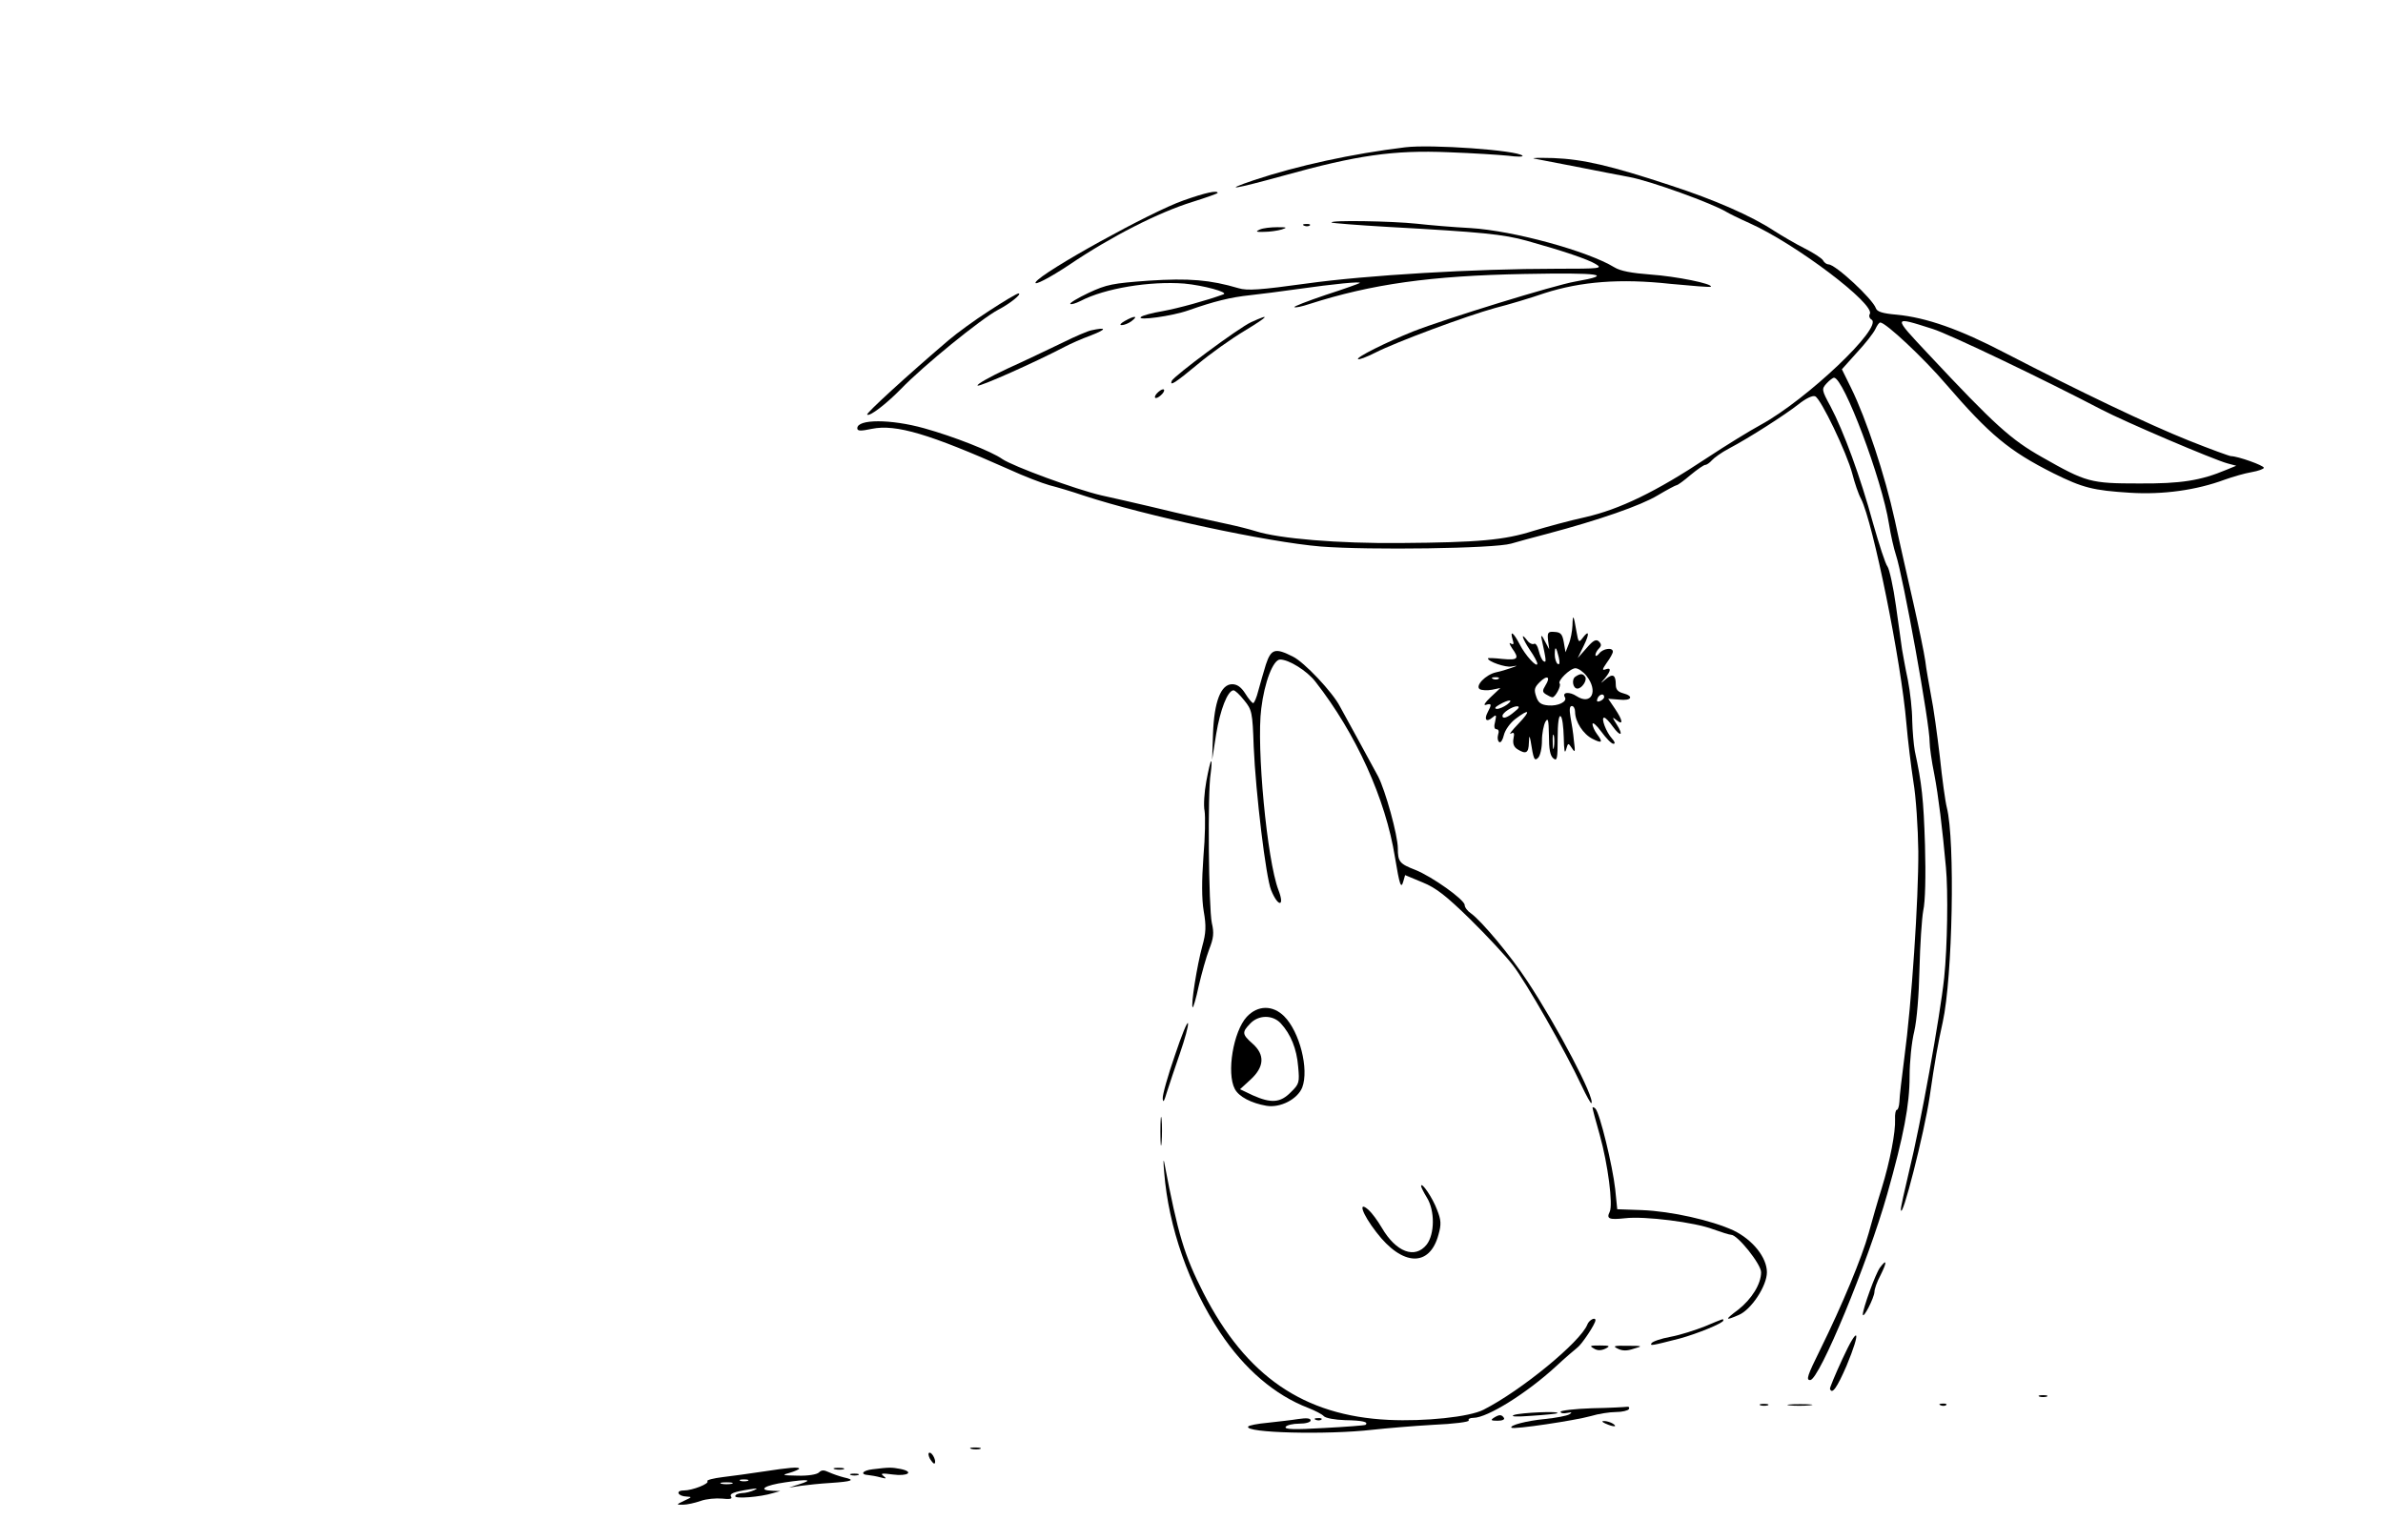 <?xml version="1.0" standalone="no"?>
<!DOCTYPE svg PUBLIC "-//W3C//DTD SVG 20010904//EN"
 "http://www.w3.org/TR/2001/REC-SVG-20010904/DTD/svg10.dtd">
<svg version="1.0" xmlns="http://www.w3.org/2000/svg"
 width="820pt" height="530pt" viewBox="0 0 820 530"
 preserveAspectRatio="xMidYMid meet">

<g transform="translate(0,530) scale(0.1,-0.1)"
fill="#000000" stroke="none">
<path d="M4835 4793 c-181 -22 -370 -63 -520 -113 -115 -39 -67 -31 100 15
255 71 380 89 570 81 83 -3 175 -9 205 -12 30 -4 52 -4 49 0 -17 19 -316 40
-404 29z"/>
<path d="M5280 4754 c14 -3 79 -15 145 -28 66 -13 147 -29 180 -35 73 -13 287
-91 335 -120 8 -5 44 -23 80 -39 159 -71 435 -280 414 -313 -4 -6 -1 -15 6
-19 41 -25 -222 -275 -381 -362 -37 -20 -120 -71 -185 -114 -176 -117 -301
-177 -419 -204 -55 -12 -135 -34 -178 -47 -100 -32 -189 -40 -458 -42 -214 -2
-418 15 -499 41 -19 6 -62 17 -95 24 -84 18 -145 31 -260 59 -55 13 -134 31
-175 40 -90 21 -304 100 -341 125 -36 26 -168 78 -269 106 -115 32 -230 32
-230 0 0 -10 12 -10 50 -2 83 17 199 -18 471 -139 52 -24 115 -48 140 -55 24
-6 78 -22 119 -36 210 -69 632 -160 815 -175 167 -13 597 -7 655 10 19 6 76
21 125 34 177 47 321 97 379 132 32 19 62 35 65 35 4 0 26 16 48 35 23 19 46
35 51 35 5 0 15 7 23 16 7 8 33 27 58 40 72 38 193 116 239 152 25 20 49 32
58 28 19 -7 109 -194 128 -267 8 -31 21 -70 30 -86 41 -81 138 -558 156 -773
5 -58 16 -148 24 -200 9 -52 16 -160 17 -240 1 -165 -23 -525 -48 -710 -9 -69
-17 -137 -17 -152 -1 -16 -5 -28 -9 -28 -4 0 -7 -15 -6 -33 2 -42 -17 -143
-46 -237 -13 -41 -33 -111 -45 -155 -23 -83 -91 -247 -166 -399 -45 -91 -50
-106 -35 -106 31 0 199 406 265 640 57 202 77 307 77 405 0 50 7 119 16 155 9
39 16 124 18 215 2 83 8 173 13 201 7 30 9 120 6 225 -5 160 -11 213 -35 324
-4 22 -8 69 -9 105 0 36 -7 99 -15 140 -9 41 -17 89 -20 105 -2 17 -12 84 -21
150 -9 66 -23 127 -29 135 -7 8 -29 76 -50 150 -43 158 -101 316 -146 401 -31
57 -31 60 -14 79 10 11 22 20 26 20 33 0 165 -350 189 -503 6 -38 17 -86 24
-107 24 -71 117 -582 116 -645 0 -16 7 -66 16 -110 14 -73 28 -188 40 -320 8
-84 5 -274 -6 -380 -14 -133 -82 -509 -120 -663 -16 -68 -30 -129 -29 -135 2
-45 81 265 99 388 18 125 29 185 45 257 34 154 43 626 14 739 -5 19 -16 98
-24 175 -9 76 -22 171 -30 209 -7 39 -17 93 -20 120 -4 28 -22 115 -40 195
-18 80 -48 210 -65 290 -34 155 -98 348 -150 454 l-32 65 52 58 c29 31 57 67
63 80 6 13 13 23 17 23 19 0 149 -122 226 -212 151 -175 217 -230 370 -307
101 -50 136 -59 264 -67 113 -7 228 9 325 45 28 10 69 22 93 26 23 4 42 11 42
15 0 8 -90 40 -113 40 -5 0 -71 24 -146 54 -140 56 -376 169 -631 301 -157 82
-271 122 -374 132 -47 4 -67 10 -71 22 -11 32 -139 151 -163 151 -6 0 -15 6
-19 14 -4 7 -33 26 -63 41 -30 15 -78 43 -106 61 -76 50 -202 106 -359 157
-203 67 -298 89 -400 93 -49 1 -79 1 -65 -2z m1370 -586 c58 -18 385 -175 580
-277 82 -43 387 -173 435 -186 l30 -8 -34 -14 c-88 -37 -156 -48 -301 -47
-167 0 -181 4 -334 91 -106 60 -161 109 -392 356 -122 130 -122 129 16 85z"/>
<path d="M4072 4610 c-112 -39 -486 -246 -508 -281 -9 -15 50 16 116 60 145
98 307 180 423 216 48 15 87 29 87 31 0 10 -42 1 -118 -26z"/>
<path d="M4582 4534 c3 -2 90 -9 194 -15 324 -18 396 -25 479 -48 125 -35 208
-63 236 -80 25 -15 16 -16 -135 -16 -281 0 -653 -22 -861 -51 -159 -22 -203
-25 -233 -16 -98 29 -171 35 -309 26 -124 -9 -145 -13 -207 -42 -38 -18 -66
-35 -63 -38 3 -3 19 2 35 10 84 44 239 69 357 60 65 -6 154 -30 135 -37 -57
-21 -155 -48 -210 -58 -36 -6 -69 -15 -74 -20 -16 -14 108 3 164 23 88 31 145
45 212 52 35 4 108 13 163 21 127 18 220 27 214 21 -2 -2 -55 -21 -117 -41
-62 -21 -111 -40 -108 -42 3 -3 26 2 53 11 212 68 416 97 738 103 262 5 313
-2 176 -26 -71 -12 -447 -128 -559 -172 -92 -37 -196 -89 -189 -95 3 -3 29 7
59 22 72 37 315 127 413 154 44 11 121 34 170 51 125 40 260 51 433 32 74 -7
136 -12 139 -10 9 10 -120 36 -207 42 -65 5 -104 12 -125 25 -92 56 -347 126
-495 135 -58 3 -141 10 -185 15 -85 9 -301 13 -293 4z"/>
<path d="M4488 4523 c7 -3 16 -2 19 1 4 3 -2 6 -13 5 -11 0 -14 -3 -6 -6z"/>
<path d="M4335 4510 c-16 -7 -13 -9 15 -8 19 0 46 4 60 8 21 7 19 8 -15 8 -22
0 -49 -3 -60 -8z"/>
<path d="M3405 4231 c-50 -32 -113 -78 -141 -102 -143 -122 -285 -252 -280
-256 8 -8 66 37 116 88 77 80 275 241 335 273 39 20 83 55 70 56 -6 0 -51 -27
-100 -59z"/>
<path d="M3870 4195 c-14 -8 -19 -14 -10 -14 8 0 24 6 34 14 25 19 9 19 -24 0z"/>
<path d="M4305 4191 c-42 -19 -267 -186 -273 -202 -8 -20 13 -6 89 57 44 37
116 88 161 115 84 51 93 62 23 30z"/>
<path d="M3755 4163 c-11 -2 -56 -21 -100 -43 -44 -21 -129 -62 -189 -89 -60
-28 -106 -54 -102 -58 5 -6 200 81 301 134 17 9 57 27 90 39 54 21 54 29 0 17z"/>
<path d="M3980 3945 c-7 -8 -8 -15 -2 -15 5 0 15 7 22 15 7 8 8 15 2 15 -5 0
-15 -7 -22 -15z"/>
<path d="M5411 3148 c-1 -20 -6 -49 -13 -65 l-11 -28 -6 35 c-5 28 -11 34 -32
35 -22 2 -25 -2 -22 -29 l4 -31 -16 30 c-8 17 -13 21 -11 10 17 -79 18 -87 8
-81 -6 3 -13 20 -17 36 -4 17 -11 27 -16 24 -6 -3 -17 2 -24 12 -25 32 -16 5
10 -34 14 -20 25 -41 25 -46 0 -17 -42 29 -61 67 -21 40 -34 50 -24 16 5 -16
4 -19 -6 -14 -7 5 -5 -2 4 -16 26 -36 21 -42 -33 -37 -27 3 -50 4 -50 2 0 -11
61 -32 81 -28 24 4 24 4 -1 -5 -14 -5 -37 -12 -52 -15 -36 -8 -73 -47 -56 -58
7 -4 26 -5 42 -2 l29 6 -34 -32 c-19 -18 -26 -29 -16 -26 20 6 21 2 6 -26 -13
-25 -4 -35 16 -18 14 12 15 10 10 -13 -5 -18 -3 -27 5 -27 7 0 9 -8 5 -19 -3
-11 -1 -22 4 -25 5 -4 12 7 16 24 4 17 21 41 39 55 50 38 55 30 11 -16 -22
-23 -34 -38 -26 -34 11 6 13 2 9 -17 -3 -17 1 -29 14 -37 29 -18 38 -13 39 22
1 26 2 27 6 7 10 -64 13 -71 26 -58 7 7 13 33 13 59 0 25 6 54 12 65 9 15 11
7 12 -47 0 -47 4 -70 15 -79 13 -11 15 -2 15 69 0 52 4 80 10 76 6 -3 10 -36
11 -73 1 -44 3 -59 8 -42 7 24 7 24 20 5 11 -17 12 -14 7 25 -2 25 -8 62 -12
83 -4 25 -3 37 5 37 6 0 11 -9 11 -20 0 -34 28 -77 60 -93 33 -17 37 -12 15
17 -8 11 -15 26 -15 34 0 8 14 -4 30 -26 17 -23 35 -42 42 -42 7 0 5 7 -5 18
-20 22 -39 72 -27 72 5 0 18 -14 30 -31 27 -37 38 -31 13 8 -16 25 -16 27 0
14 24 -19 21 0 -6 40 l-23 34 38 -3 c42 -5 52 12 13 22 -18 5 -25 13 -25 30 0
33 -10 39 -34 19 -21 -18 -21 -18 -3 3 21 26 22 38 1 30 -12 -4 -10 1 5 23 12
16 21 33 21 38 0 16 -34 11 -47 -6 -7 -9 -13 -11 -13 -5 0 5 5 15 12 22 9 9 9
15 0 24 -9 9 -19 5 -42 -22 l-31 -35 21 43 c21 43 18 56 -5 25 -12 -16 -14
-13 -20 22 -10 59 -13 64 -14 23z m-47 -111 c4 -19 3 -26 -4 -22 -5 3 -10 18
-10 32 0 32 5 28 14 -10z m95 -63 c42 -53 17 -103 -34 -70 -24 16 -51 14 -40
-4 9 -15 -24 -31 -57 -28 -25 2 -35 9 -42 31 -8 23 -6 31 12 49 26 26 39 19
20 -11 -11 -18 -11 -23 2 -31 8 -5 18 -10 22 -10 10 0 31 40 25 47 -9 9 36 53
54 53 10 0 27 -12 38 -26z m-302 -10 c-3 -3 -12 -4 -19 -1 -8 3 -5 6 6 6 11 1
17 -2 13 -5z m363 -63 c0 -5 -7 -11 -14 -14 -10 -4 -13 -1 -9 9 6 15 23 19 23
5z m-334 -26 c-11 -8 -27 -15 -35 -15 -10 1 -7 6 9 15 33 19 50 18 26 0z m25
-25 c-23 -20 -41 -26 -41 -14 0 11 34 33 50 33 10 0 8 -6 -9 -19z m136 -122
c-2 -13 -4 -5 -4 17 -1 22 1 32 4 23 2 -10 2 -28 0 -40z"/>
<path d="M5421 2971 c-14 -9 -9 -41 7 -41 15 0 34 28 27 40 -8 12 -16 13 -34
1z"/>
<path d="M4356 3013 c-8 -27 -20 -67 -26 -90 -6 -24 -14 -43 -18 -43 -4 1 -16
15 -27 33 -14 22 -28 32 -45 32 -39 0 -62 -60 -66 -170 l-3 -90 14 89 c14 84
39 148 59 150 5 1 22 -15 37 -34 27 -33 29 -41 33 -160 7 -160 42 -450 60
-494 24 -59 48 -58 25 1 -39 102 -76 492 -59 624 11 91 41 169 65 169 30 0 93
-39 122 -77 139 -178 241 -403 273 -603 16 -96 21 -112 29 -83 l6 21 60 -25
c47 -19 82 -47 163 -126 57 -56 123 -127 147 -158 45 -57 183 -299 237 -415
17 -36 32 -63 34 -61 14 14 -117 264 -221 421 -57 87 -157 206 -193 232 -12 8
-22 21 -22 29 0 18 -112 98 -170 121 -54 21 -60 28 -60 74 0 45 -43 200 -68
248 -11 20 -42 77 -68 125 -27 49 -55 101 -63 115 -25 49 -123 153 -162 172
-61 31 -75 27 -93 -27z"/>
<path d="M4151 2611 c-7 -38 -10 -84 -6 -102 3 -19 2 -90 -4 -158 -6 -83 -6
-145 1 -187 9 -51 8 -75 -5 -121 -18 -66 -40 -204 -33 -210 2 -2 12 31 21 74
10 43 26 100 36 126 15 38 17 56 9 90 -11 51 -15 453 -4 515 3 23 4 42 2 42
-3 0 -10 -31 -17 -69z"/>
<path d="M4290 1800 c-46 -50 -70 -193 -41 -248 14 -27 57 -49 109 -58 48 -8
107 23 123 63 24 63 -9 192 -62 245 -39 39 -91 39 -129 -2z m117 -22 c35 -38
55 -88 60 -149 5 -54 4 -60 -25 -88 -36 -37 -68 -39 -131 -11 l-44 21 36 33
c48 44 50 86 7 124 -36 32 -37 39 -8 69 28 30 77 31 105 1z"/>
<path d="M4043 1668 c-24 -69 -43 -136 -42 -149 1 -16 5 -10 14 21 8 25 28 85
45 134 17 49 30 96 28 104 -2 8 -22 -41 -45 -110z"/>
<path d="M5480 1487 c0 -3 11 -46 25 -94 28 -100 46 -240 34 -264 -12 -24 -2
-28 53 -22 67 8 241 -14 303 -38 28 -10 56 -19 62 -19 22 0 103 -101 103 -129
0 -40 -32 -92 -79 -129 -47 -35 -46 -39 2 -18 43 18 97 100 97 147 0 51 -49
112 -115 144 -76 35 -214 66 -315 70 l-85 3 -7 69 c-9 81 -53 262 -68 277 -5
5 -10 7 -10 3z"/>
<path d="M3993 1405 c0 -44 2 -61 4 -37 2 23 2 59 0 80 -2 20 -4 1 -4 -43z"/>
<path d="M4006 1265 c15 -189 85 -389 193 -552 83 -125 188 -215 303 -259 23
-9 48 -22 53 -28 6 -7 39 -13 74 -14 59 -1 81 -6 70 -16 -2 -2 -66 -7 -143
-11 -102 -6 -137 -5 -132 4 4 6 25 11 47 11 22 0 39 5 39 11 0 8 -14 9 -42 5
-24 -4 -71 -9 -106 -13 -34 -3 -65 -9 -67 -13 -14 -22 271 -29 428 -11 45 5
139 13 209 17 70 3 125 10 122 15 -3 5 4 9 16 9 48 0 184 85 284 177 30 28 64
57 74 65 15 11 62 81 62 94 0 12 -22 1 -28 -15 -23 -59 -227 -227 -357 -293
-48 -25 -203 -41 -327 -35 -292 14 -490 150 -637 437 -66 130 -87 199 -135
450 -3 14 -3 -2 0 -35z"/>
<path d="M4890 1218 c0 -4 9 -22 20 -40 28 -45 27 -126 -1 -162 -40 -50 -105
-26 -154 58 -14 24 -34 51 -45 61 -39 35 -23 -13 26 -76 90 -118 184 -121 214
-8 10 35 9 50 -5 85 -15 41 -54 98 -55 82z"/>
<path d="M6469 937 c-16 -22 -59 -142 -59 -161 1 -18 39 57 40 77 0 10 9 36
21 58 23 46 22 58 -2 26z"/>
<path d="M5867 735 c-33 -13 -85 -30 -118 -36 -33 -6 -62 -16 -66 -22 -6 -10
-1 -9 97 16 59 16 150 53 150 62 0 7 4 8 -63 -20z"/>
<path d="M6340 623 c-25 -54 -44 -100 -43 -103 7 -21 24 3 57 79 52 125 41
144 -14 24z"/>
<path d="M5484 659 c12 -8 25 -8 40 -1 18 9 16 11 -19 11 -33 0 -37 -1 -21
-10z"/>
<path d="M5567 658 c16 -8 32 -8 55 0 32 9 31 10 -22 10 -46 1 -52 -1 -33 -10z"/>
<path d="M7018 493 c6 -2 18 -2 25 0 6 3 1 5 -13 5 -14 0 -19 -2 -12 -5z"/>
<path d="M6058 463 c6 -2 18 -2 25 0 6 3 1 5 -13 5 -14 0 -19 -2 -12 -5z"/>
<path d="M6157 463 c18 -2 50 -2 70 0 21 2 7 4 -32 4 -38 0 -55 -2 -38 -4z"/>
<path d="M6678 463 c7 -3 16 -2 19 1 4 3 -2 6 -13 5 -11 0 -14 -3 -6 -6z"/>
<path d="M5478 453 c-60 -2 -108 -8 -108 -12 0 -5 10 -7 23 -4 16 3 18 2 7 -5
-8 -5 -45 -12 -83 -16 -64 -6 -124 -22 -116 -30 7 -7 220 25 273 40 26 8 66
14 87 14 21 0 41 5 44 10 3 6 0 9 -7 8 -7 -1 -61 -4 -120 -5z"/>
<path d="M5210 430 c-15 -6 8 -7 60 -3 47 3 87 7 89 9 9 8 -125 2 -149 -6z"/>
<path d="M5140 420 c-12 -8 -9 -10 13 -10 16 0 26 4 22 10 -8 12 -16 12 -35 0z"/>
<path d="M4528 413 c7 -3 16 -2 19 1 4 3 -2 6 -13 5 -11 0 -14 -3 -6 -6z"/>
<path d="M5525 400 c27 -12 43 -12 25 0 -8 5 -22 9 -30 9 -10 0 -8 -3 5 -9z"/>
<path d="M3343 313 c9 -2 23 -2 30 0 6 3 -1 5 -18 5 -16 0 -22 -2 -12 -5z"/>
<path d="M3200 279 c7 -11 14 -19 16 -16 7 7 -7 37 -17 37 -6 0 -5 -9 1 -21z"/>
<path d="M2625 235 c-44 -7 -106 -15 -138 -19 -32 -4 -56 -10 -53 -14 9 -8
-51 -32 -81 -32 -30 0 -21 -20 10 -21 19 -1 18 -2 -8 -14 -29 -14 -29 -14 -5
-14 14 0 41 6 61 13 19 7 53 10 74 8 25 -3 36 -1 31 6 -7 11 7 17 64 26 26 4
30 4 15 -3 -11 -5 -30 -10 -42 -10 -13 -1 -23 -5 -23 -11 0 -9 85 -3 130 11
l25 7 -27 1 c-53 2 -27 19 44 29 80 12 99 9 47 -7 l-34 -11 40 6 c22 3 69 8
104 10 74 5 86 10 45 19 -16 4 -39 12 -52 18 -17 8 -25 8 -34 -1 -7 -7 -38
-12 -72 -11 -55 1 -58 2 -28 10 17 5 32 12 32 14 0 7 -34 4 -125 -10z m-52
-32 c-7 -2 -19 -2 -25 0 -7 3 -2 5 12 5 14 0 19 -2 13 -5z m-55 -10 c-10 -2
-26 -2 -35 0 -10 3 -2 5 17 5 19 0 27 -2 18 -5z"/>
<path d="M2873 243 c9 -2 23 -2 30 0 6 3 -1 5 -18 5 -16 0 -22 -2 -12 -5z"/>
<path d="M3003 243 c-35 -4 -45 -18 -15 -20 9 -1 28 -4 42 -8 20 -5 22 -5 10
5 -12 9 -5 10 32 5 52 -7 75 9 27 19 -32 6 -38 6 -96 -1z"/>
<path d="M2928 223 c6 -2 18 -2 25 0 6 3 1 5 -13 5 -14 0 -19 -2 -12 -5z"/>
</g>
</svg>
